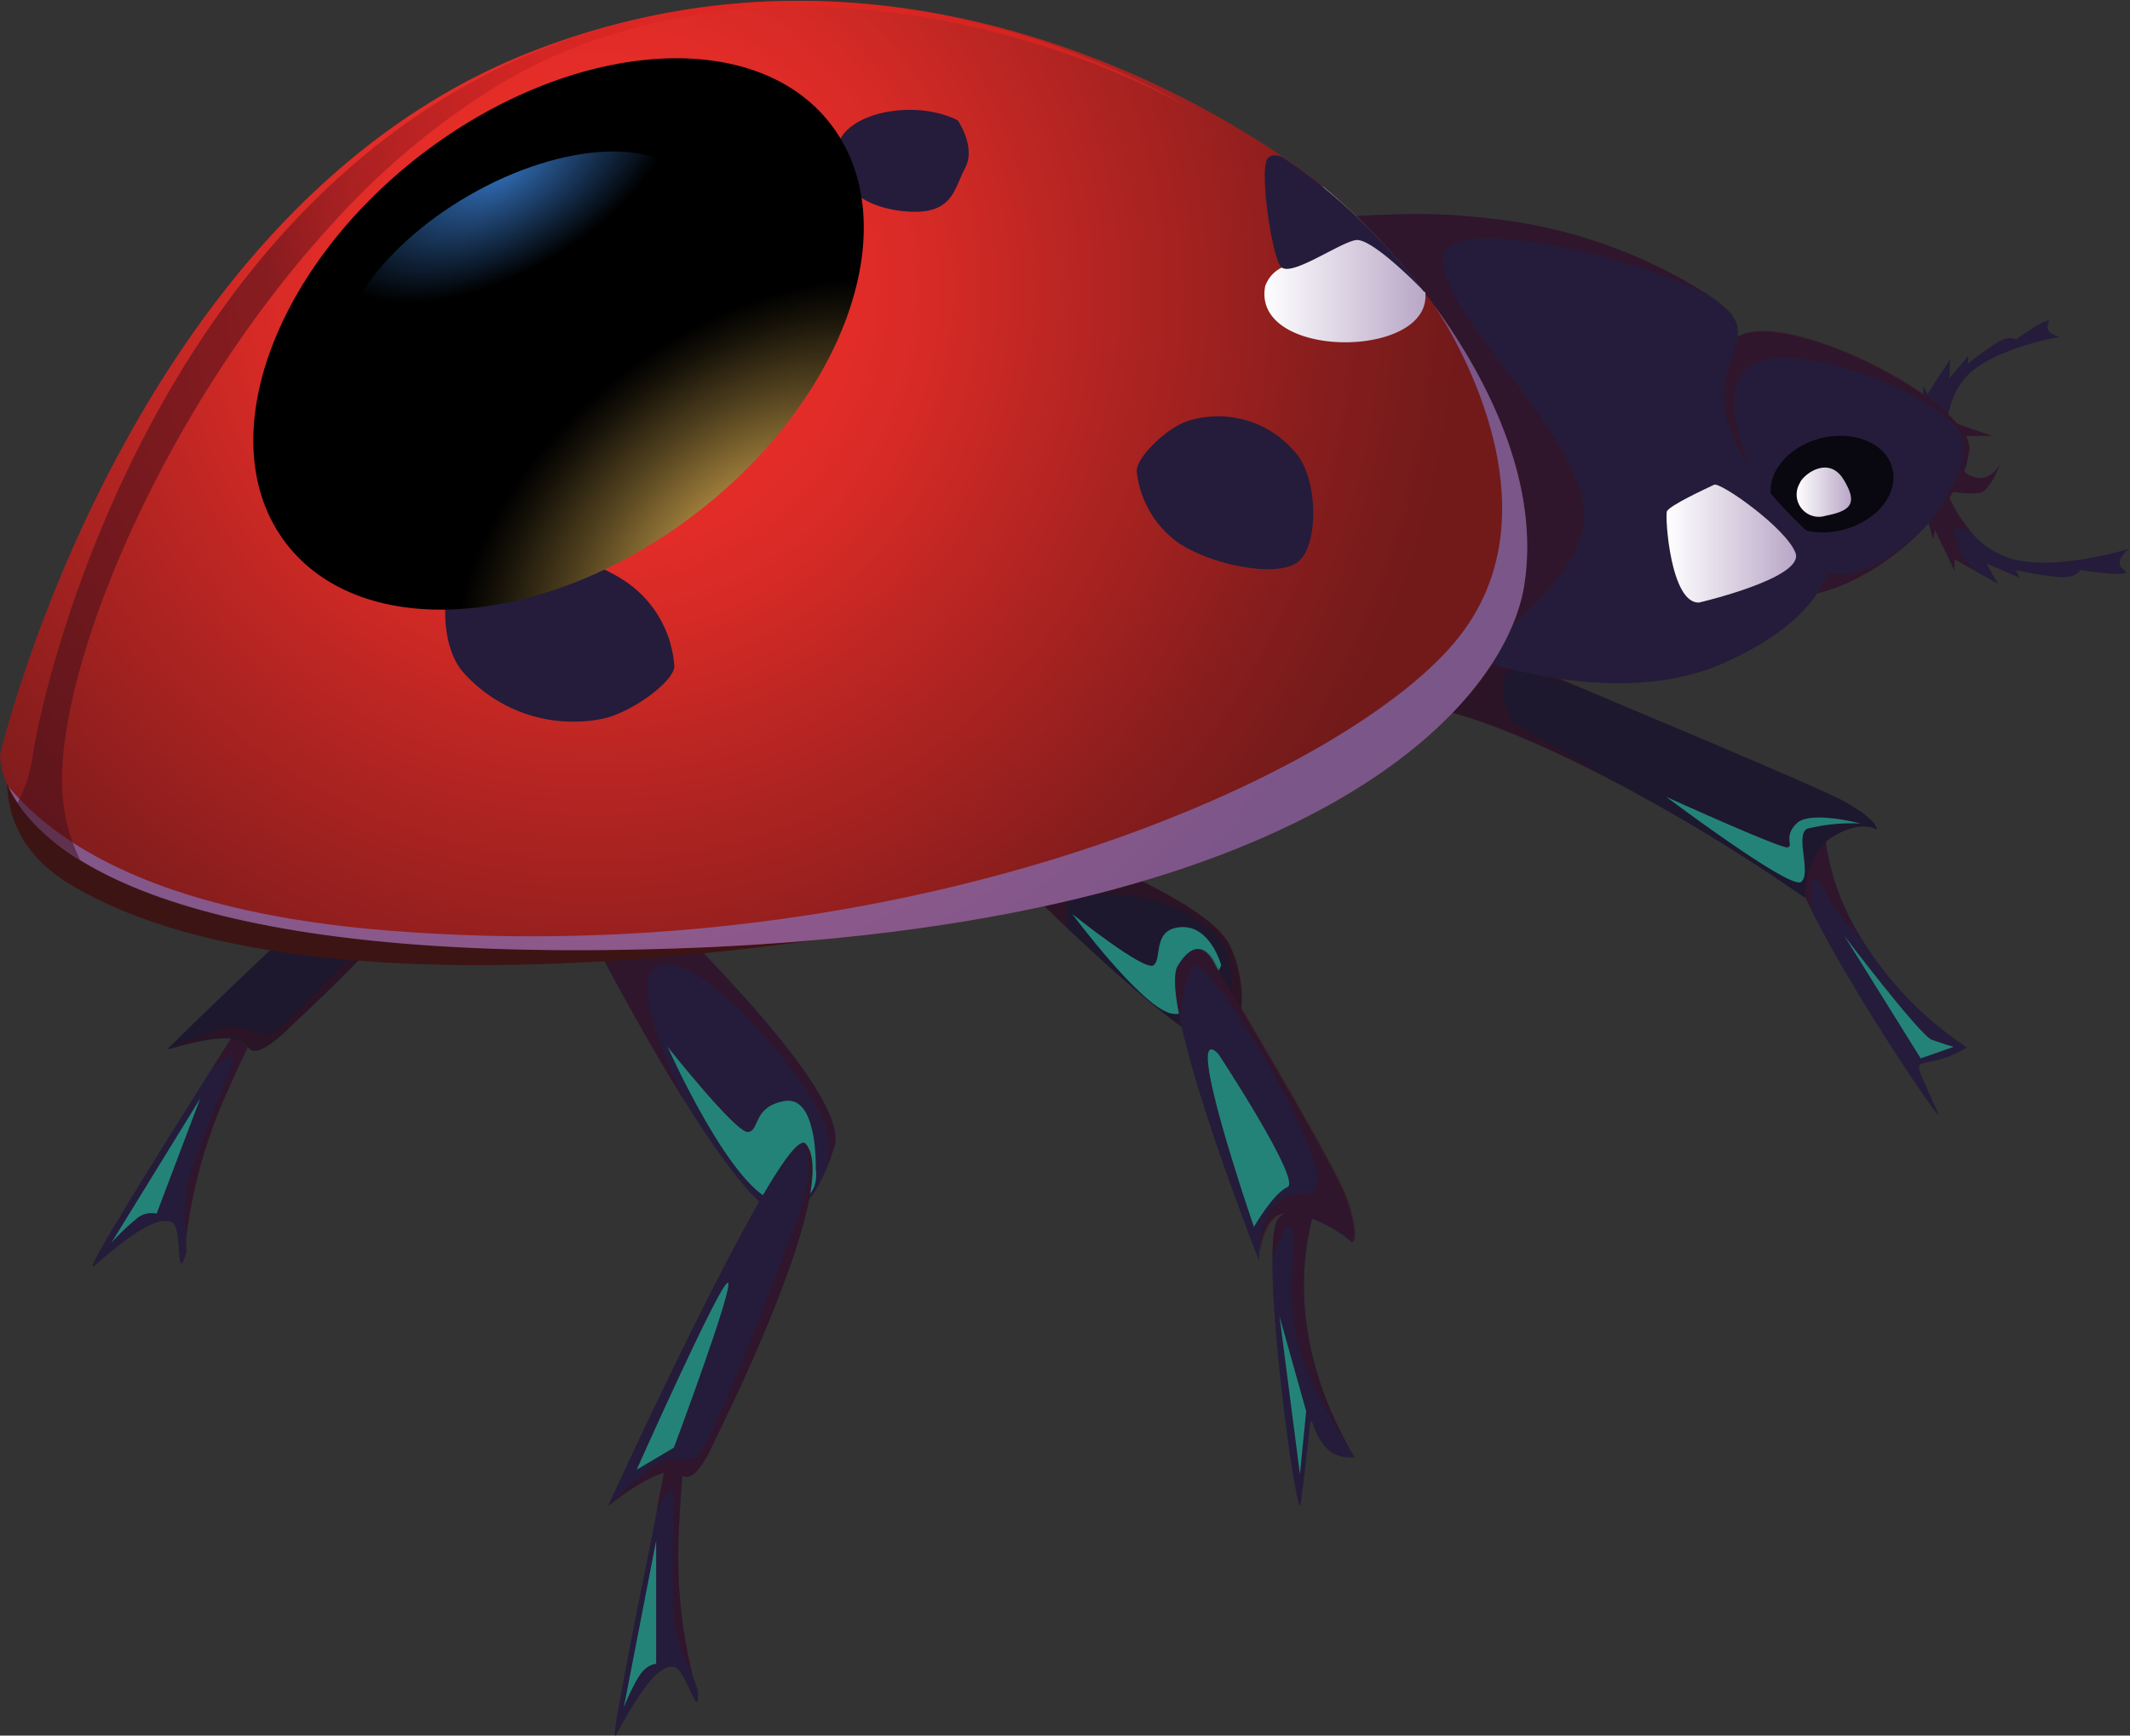 <svg xmlns="http://www.w3.org/2000/svg" xmlns:xlink="http://www.w3.org/1999/xlink" viewBox="0 0 146.34 119.27">
  <rect x="0" y="0" width="146.34" height="119.27" fill="#333333" stroke="none"/>
  <defs>
    <filter id="eb09ca30-879a-46ba-b28e-eb8fcdc1553d" x="122.22" y="-8135.53" width="9.13" height="32766" filterUnits="userSpaceOnUse" color-interpolation-filters="sRGB">
      <feFlood flood-color="#fff" result="bg"/>
      <feBlend in="SourceGraphic" in2="bg"/>
    </filter>
    <mask id="b588d2b6-fdac-46b8-abda-1257b804f8fc" x="122.22" y="-8135.53" width="9.13" height="32766" maskUnits="userSpaceOnUse">
      <g style="filter: url(#eb09ca30-879a-46ba-b28e-eb8fcdc1553d)"/>
    </mask>
    <linearGradient id="b945e01f-3700-49a2-8bcb-71ccaf9c5b39" data-name="Áåçûìÿííûé ãðàäèåíò 242" x1="1381.14" y1="58.15" x2="1383.94" y2="48.25" gradientTransform="matrix(-1, 0, 0, 1, 1509.93, -13.34)" gradientUnits="userSpaceOnUse">
      <stop offset="0"/>
      <stop offset="0.41" stop-color="#6e6e6e"/>
      <stop offset="0.82" stop-color="#d6d6d6"/>
      <stop offset="1" stop-color="#fff"/>
    </linearGradient>
    <filter id="fd7a839f-8a8e-417f-bd92-aea64bc7b224" x="104.91" y="-8135.53" width="20.91" height="32766" filterUnits="userSpaceOnUse" color-interpolation-filters="sRGB">
      <feFlood flood-color="#fff" result="bg"/>
      <feBlend in="SourceGraphic" in2="bg"/>
    </filter>
    <mask id="f121449f-1c6d-476b-8926-586c7b85bb15" x="104.91" y="-8135.53" width="20.91" height="32766" maskUnits="userSpaceOnUse">
      <g style="filter: url(#fd7a839f-8a8e-417f-bd92-aea64bc7b224)"/>
    </mask>
    <radialGradient id="faac6b29-bb02-4239-85fd-4507c302b307" data-name="Áåçûìÿííûé ãðàäèåíò 241" cx="1385.98" cy="33.6" r="44.12" gradientTransform="matrix(-1, 0, 0, 1, 1506.97, 0)" gradientUnits="userSpaceOnUse">
      <stop offset="0" stop-color="#3d3d3d"/>
      <stop offset="0.38" stop-color="#3b3b3b"/>
      <stop offset="0.59" stop-color="#323232"/>
      <stop offset="0.76" stop-color="#252525"/>
      <stop offset="0.91" stop-color="#111"/>
      <stop offset="1"/>
    </radialGradient>
    <filter id="a98defcc-3087-471d-9044-9c922d867cc3" x="7.51" y="-8135.53" width="86.73" height="32766" filterUnits="userSpaceOnUse" color-interpolation-filters="sRGB">
      <feFlood flood-color="#fff" result="bg"/>
      <feBlend in="SourceGraphic" in2="bg"/>
    </filter>
    <mask id="e0a87406-bff3-4dbf-a057-0531f887543f" x="7.51" y="-8135.53" width="86.73" height="32766" maskUnits="userSpaceOnUse">
      <g style="filter: url(#a98defcc-3087-471d-9044-9c922d867cc3)"/>
    </mask>
    <radialGradient id="a281625f-4e1f-425f-b1b9-1fae95aa8002" data-name="Áåçûìÿííûé ãðàäèåíò 26" cx="1455.03" cy="-1.77" r="54.8" gradientTransform="matrix(-1, 0, 0, 1, 1506.97, 0)" gradientUnits="userSpaceOnUse">
      <stop offset="0" stop-color="#fff"/>
      <stop offset="0.24" stop-color="#fdfdfd"/>
      <stop offset="0.38" stop-color="#f4f4f4"/>
      <stop offset="0.49" stop-color="#e7e7e7"/>
      <stop offset="0.59" stop-color="#d3d3d3"/>
      <stop offset="0.67" stop-color="#b9b9b9"/>
      <stop offset="0.76" stop-color="#9a9a9a"/>
      <stop offset="0.83" stop-color="#747474"/>
      <stop offset="0.9" stop-color="#494949"/>
      <stop offset="0.97" stop-color="#191919"/>
      <stop offset="1"/>
    </radialGradient>
    <filter id="f47c6fc5-1404-4d0b-b336-6470ec83945f" x="4.26" y="-8135.53" width="18.69" height="32766" filterUnits="userSpaceOnUse" color-interpolation-filters="sRGB">
      <feFlood flood-color="#fff" result="bg"/>
      <feBlend in="SourceGraphic" in2="bg"/>
    </filter>
    <mask id="b9010291-7ff3-4c4c-b63f-f08a96378ef7" x="4.26" y="-8135.53" width="18.69" height="32766" maskUnits="userSpaceOnUse">
      <g style="filter: url(#f47c6fc5-1404-4d0b-b336-6470ec83945f)"/>
    </mask>
    <radialGradient id="e5d1febb-1f38-481c-bf9b-cc8f115fe940" cx="1493.36" cy="38.64" r="17.81" xlink:href="#a281625f-4e1f-425f-b1b9-1fae95aa8002"/>
    <filter id="e6b93a3f-c75d-4293-a3b1-e8316ec04712" x="122.22" y="28.56" width="9.13" height="8.35" filterUnits="userSpaceOnUse" color-interpolation-filters="sRGB">
      <feFlood flood-color="#fff" result="bg"/>
      <feBlend in="SourceGraphic" in2="bg"/>
    </filter>
    <mask id="bd908c65-4a1a-4373-91b8-bb4f23d88941" x="122.22" y="28.56" width="9.13" height="8.35" maskUnits="userSpaceOnUse">
      <g style="mask: url(#b588d2b6-fdac-46b8-abda-1257b804f8fc);filter: url(#e6b93a3f-c75d-4293-a3b1-e8316ec04712)">
        <path d="M123.43,32.44c1.54,1,2.37,4.46,4.34,4.47a3.44,3.44,0,0,0,3.58-3.27,5.45,5.45,0,0,0-3.51-4.59C122.48,27.26,120.82,30.78,123.43,32.44Z" style="mix-blend-mode: multiply;fill: url(#b945e01f-3700-49a2-8bcb-71ccaf9c5b39)"/>
      </g>
    </mask>
    <linearGradient id="f8c3bfa9-e118-4e39-b869-4e35bd268fb3" data-name="Áåçûìÿííûé ãðàäèåíò 80" x1="1381.14" y1="58.15" x2="1383.94" y2="48.25" gradientTransform="matrix(-1, 0, 0, 1, 1509.93, -13.34)" gradientUnits="userSpaceOnUse">
      <stop offset="0"/>
      <stop offset="0.66" stop-color="#195a53"/>
      <stop offset="1" stop-color="#248379"/>
    </linearGradient>
    <radialGradient id="aeae1c65-b203-4a53-bf96-aaa7f36214de" data-name="Áåçûìÿííûé ãðàäèåíò 58" cx="2363.46" cy="10043.98" r="9.28" gradientTransform="matrix(-0.09, -0.34, -0.44, 0.12, 4786.64, -357.43)" gradientUnits="userSpaceOnUse">
      <stop offset="0" stop-color="#4599ff"/>
      <stop offset="1"/>
    </radialGradient>
    <filter id="b7a4e182-fab4-44cd-896a-77ef23b2fe36" x="104.91" y="25.56" width="20.91" height="20.96" filterUnits="userSpaceOnUse" color-interpolation-filters="sRGB">
      <feFlood flood-color="#fff" result="bg"/>
      <feBlend in="SourceGraphic" in2="bg"/>
    </filter>
    <mask id="f6071ab8-73f7-4675-b8ee-70a8afb465db" x="104.91" y="25.56" width="20.91" height="20.96" maskUnits="userSpaceOnUse">
      <g style="mask: url(#f121449f-1c6d-476b-8926-586c7b85bb15);filter: url(#b7a4e182-fab4-44cd-896a-77ef23b2fe36)">
        <path d="M104.91,45c.17,2.48,7,1.7,13.47-.85,8-3.35,7.43-6.16,7.43-6.16s-5.79-4.69-7.07-8.77a6.22,6.22,0,0,1-.07-3.67,8.73,8.73,0,0,0-.84,4.28c.3,4.63,8.22,8.16,7.07,9.5C121.18,43.67,104.59,40.19,104.91,45Z" style="mix-blend-mode: multiply;fill: url(#faac6b29-bb02-4239-85fd-4507c302b307)"/>
      </g>
    </mask>
    <radialGradient id="b86bb8dd-0beb-49d7-8236-66efc8714492" data-name="Áåçûìÿííûé ãðàäèåíò 7" cx="1385.98" cy="33.6" r="44.12" gradientTransform="matrix(-1, 0, 0, 1, 1506.97, 0)" gradientUnits="userSpaceOnUse">
      <stop offset="0" stop-color="#83bdf4"/>
      <stop offset="0.26" stop-color="#84bbf2"/>
      <stop offset="0.4" stop-color="#89b6e9"/>
      <stop offset="0.52" stop-color="#91acdc"/>
      <stop offset="0.62" stop-color="#9d9ec8"/>
      <stop offset="0.72" stop-color="#ac8cae"/>
      <stop offset="0.8" stop-color="#bf758f"/>
      <stop offset="0.88" stop-color="#d55b6a"/>
      <stop offset="0.96" stop-color="#ee3d3f"/>
      <stop offset="1" stop-color="#ff2923"/>
    </radialGradient>
    <linearGradient id="a7222219-e961-413d-8a4c-5a208feb4173" data-name="Áåçûìÿííûé ãðàäèåíò 66" x1="1379.79" y1="33.81" x2="1383.55" y2="33.81" gradientTransform="matrix(-1, 0, 0, 1, 1506.97, 0)" gradientUnits="userSpaceOnUse">
      <stop offset="0" stop-color="#b8a6c6"/>
      <stop offset="1" stop-color="#fff"/>
    </linearGradient>
    <linearGradient id="b3a486c5-b7de-4da4-b3d4-e595f97fa285" x1="1383.56" y1="37.33" x2="1392.47" y2="37.33" xlink:href="#a7222219-e961-413d-8a4c-5a208feb4173"/>
    <radialGradient id="e5da9150-c099-40ad-8938-1aec3ab1c547" data-name="Áåçûìÿííûé ãðàäèåíò 3" cx="1466.11" cy="19.92" r="67.34" gradientTransform="matrix(-1, 0, 0, 1, 1506.97, 0)" gradientUnits="userSpaceOnUse">
      <stop offset="0" stop-color="#ed2e29"/>
      <stop offset="0.16" stop-color="#ea2e29"/>
      <stop offset="0.27" stop-color="#e12c28"/>
      <stop offset="0.35" stop-color="#d52a26"/>
      <stop offset="0.47" stop-color="#bc2623"/>
      <stop offset="0.75" stop-color="#871d1d"/>
      <stop offset="0.88" stop-color="#721a1a"/>
    </radialGradient>
    <linearGradient id="b7a820ff-08ab-4689-b3dd-322aa59c706f" x1="1409.03" y1="18.1" x2="1420.14" y2="18.1" xlink:href="#a7222219-e961-413d-8a4c-5a208feb4173"/>
    <filter id="a2356504-a029-4850-9a04-5921fd17e783" x="7.51" y="2.25" width="86.73" height="55.56" filterUnits="userSpaceOnUse" color-interpolation-filters="sRGB">
      <feFlood flood-color="#fff" result="bg"/>
      <feBlend in="SourceGraphic" in2="bg"/>
    </filter>
    <mask id="a18667bb-d98f-455a-8b2f-3344607ab716" x="7.51" y="2.25" width="86.73" height="55.56" maskUnits="userSpaceOnUse">
      <g style="mask: url(#e0a87406-bff3-4dbf-a057-0531f887543f);filter: url(#a2356504-a029-4850-9a04-5921fd17e783)">
        <path d="M94,29.36C96.33,18.18,81.32.37,51,2.42S8.94,37.21,7.64,43.69,14.53,64,55.05,54.74,94,29.36,94,29.36Z" style="mix-blend-mode: multiply;fill: url(#a281625f-4e1f-425f-b1b9-1fae95aa8002)"/>
      </g>
    </mask>
    <radialGradient id="f85765f7-8601-41ee-8129-cc4d76b1f9d0" cx="1455.03" cy="-1.77" r="54.8" xlink:href="#b86bb8dd-0beb-49d7-8236-66efc8714492"/>
    <radialGradient id="a582476e-41ff-4462-b1d0-011337d1bf93" data-name="Áåçûìÿííûé ãðàäèåíò 185" cx="-1838.36" cy="4089.96" r="23.33" gradientTransform="matrix(-0.41, -0.53, -0.8, 0.62, 2570.33, -3472.01)" gradientUnits="userSpaceOnUse">
      <stop offset="0" stop-color="#eebd58"/>
      <stop offset="0.29" stop-color="#a2803c"/>
      <stop offset="0.64" stop-color="#4b3c1c"/>
      <stop offset="0.88" stop-color="#151108"/>
      <stop offset="1"/>
    </radialGradient>
    <radialGradient id="a5234fb7-f9cb-45ba-95e9-eccc17713d3f" cx="525.85" cy="-4385.99" r="15.61" gradientTransform="matrix(-0.87, 0, 0, 0.46, 495.97, 2029.45)" xlink:href="#aeae1c65-b203-4a53-bf96-aaa7f36214de"/>
    <linearGradient id="fa01345f-e338-4fa5-a26d-ee4afe0ca3b4" data-name="Áåçûìÿííûé ãðàäèåíò 47" x1="1423.74" y1="13.23" x2="1485.13" y2="31" gradientTransform="matrix(-1, 0, 0, 1, 1506.97, 0)" gradientUnits="userSpaceOnUse">
      <stop offset="0" stop-color="#f02420"/>
      <stop offset="0.27" stop-color="#ee2420"/>
      <stop offset="0.42" stop-color="#e52320"/>
      <stop offset="0.55" stop-color="#d8211f"/>
      <stop offset="0.66" stop-color="#c41f1f"/>
      <stop offset="0.75" stop-color="#aa1c1e"/>
      <stop offset="0.84" stop-color="#8b181d"/>
      <stop offset="0.93" stop-color="#66141b"/>
      <stop offset="1" stop-color="#3f0f1a"/>
    </linearGradient>
    <filter id="e487ae1f-a6d8-46b4-a56d-86693245712f" x="4.26" y="15.25" width="18.69" height="46.79" filterUnits="userSpaceOnUse" color-interpolation-filters="sRGB">
      <feFlood flood-color="#fff" result="bg"/>
      <feBlend in="SourceGraphic" in2="bg"/>
    </filter>
    <mask id="b2b14c25-593f-4d91-bdba-d0d5838b5583" x="4.26" y="15.25" width="18.69" height="46.79" maskUnits="userSpaceOnUse">
      <g style="mask: url(#b9010291-7ff3-4c4c-b63f-f08a96378ef7);filter: url(#e487ae1f-a6d8-46b4-a56d-86693245712f)">
        <path d="M5.51,59.1c-.42-.26-.8-.52-1.16-.78L4.64,60l10.17,2c-.11,0-6.9-2.55-7.92-7.15S8.46,40.69,10.73,34.7,22.8,15.45,23,15.25C11.57,27.57,4.26,44.86,4.26,53.59a12.31,12.31,0,0,0,.93,4.81C5.29,58.64,5.4,58.87,5.51,59.1Z" style="mix-blend-mode: multiply;fill: url(#e5d1febb-1f38-481c-bf9b-cc8f115fe940)"/>
      </g>
    </mask>
    <radialGradient id="fea0f640-145c-4c81-b0f0-b4882ca34636" cx="1493.36" cy="38.64" r="17.81" xlink:href="#b86bb8dd-0beb-49d7-8236-66efc8714492"/>
  </defs>
  <g style="isolation: isolate">
    <g id="bbb0a054-c691-4825-b353-6e9aae084b64" data-name="Layer 2">
      <g id="f9db588b-4d00-4fc7-b640-dad0907887de" data-name="Ñëîé 1">
        <g>
          <g>
            <path d="M42.34,119.19c2-3.71,3.08-4.74,3.94-4.65s1.8,4.14,1.66,1.57q-.21-.52-.39-1.11a34.57,34.57,0,0,1-.87-10.51c.16-3.63.6-6.47.6-6.47l-1.12.52s-.45,2.17-1,5.11-1.36,6.73-1.94,9.82c-.2,1-.37,2-.52,2.79v0h0C42.29,118.36,42.12,119.6,42.34,119.19Z" style="fill: #241c3a"/>
            <path d="M45.08,105.87v8.47s-.67,0-1.22.92a13.72,13.72,0,0,0-1,2.07Z" style="fill: #248379;mix-blend-mode: color-dodge"/>
            <path d="M45.11,103.65c.41-.64.84-1.25,1-1.25.36,0,.06,1.77.12,7A10.17,10.17,0,0,0,47.55,115a34.57,34.57,0,0,1-.87-10.51c.16-3.63.6-6.47.6-6.47l-1.12.52S45.71,100.71,45.11,103.65Z" style="fill: #3f0f1a;opacity: 0.43;mix-blend-mode: multiply"/>
            <path d="M38.07,59.35s4.63,9.43,9.12,16.56c2.4,3.82,4.77,7,6.36,7.69.47.2,2-.25,3.27-3.38.18-.42.35-.9.52-1.43,1.38-4.41-16.46-20.56-16.46-20.56Z" style="fill: #241c3a"/>
            <path d="M56.05,80.35c0-.19.12-5.06-2.13-4.69s-1.71,2.13-2.56,2.13-5.49-5.85-5.49-5.85,4.57,10.3,7.62,10.66S56.05,80.35,56.05,80.35Z" style="fill: #248379;mix-blend-mode: color-dodge"/>
            <path d="M41.77,103.5l.14-.11c.7-.55,3.93-3,4.9-2.07S49.1,99,49.1,99s8.69-17.17,6.31-20.33l-.09-.11a.23.23,0,0,0-.25,0h0C52.85,79.28,41.77,103.5,41.77,103.5Z" style="fill: #241c3a"/>
            <path d="M46.3,99.48,43.74,101S49.47,88.15,50,88.15,46.3,99.48,46.3,99.48Z" style="fill: #248379;mix-blend-mode: color-dodge"/>
            <polygon points="55.07 78.53 55.07 78.53 55.07 78.53 55.07 78.53" style="fill: #3f0f1a;opacity: 0.43;mix-blend-mode: multiply"/>
            <path d="M41.91,103.39c.7-.55,3.93-3,4.9-2.07S49.1,99,49.1,99s8.69-17.17,6.31-20.33l-.34-.16s1.33,1.07-.48,5.78-5.91,15.65-6.83,15.9-1.76-.12-2.68.43A28.89,28.89,0,0,0,41.91,103.39Z" style="fill: #3f0f1a;opacity: 0.43;mix-blend-mode: multiply"/>
            <path d="M38.07,59.35s4.63,9.43,9.12,16.56h0c-.06-.11-4.77-9.15-1.62-9.64s10.54,8.65,11.21,11.27a5.29,5.29,0,0,1,0,2.68c.18-.42.35-.9.52-1.43,1.38-4.41-16.46-20.56-16.46-20.56Z" style="fill: #3f0f1a;opacity: 0.43;mix-blend-mode: multiply"/>
          </g>
          <g>
            <path d="M6.47,87c3.15-2.78,4.56-3.35,5.34-3s.21,4.51,1,2.06a11.57,11.57,0,0,1,0-1.17,34.39,34.39,0,0,1,2.92-10.13c1.44-3.34,2.85-5.84,2.85-5.84L17.38,69s-1.2,1.87-2.8,4.4-3.66,5.81-5.3,8.49c-.55.88-1,1.71-1.48,2.43v0h0C6.71,86.16,6.12,87.26,6.47,87Z" style="fill: #241c3a"/>
            <path d="M7.79,84.36h0v0Z" style="fill: #241c3a"/>
            <path d="M13.76,75.48l-3,7.92a1.58,1.58,0,0,0-1.46.42,14.32,14.32,0,0,0-1.65,1.59Z" style="fill: #248379;mix-blend-mode: color-dodge"/>
            <path d="M14.58,73.41c.61-.45,1.22-.87,1.39-.81.34.13-.58,1.68-2.38,6.6a10.12,10.12,0,0,0-.76,5.69,34.39,34.39,0,0,1,2.92-10.13c1.44-3.34,2.85-5.84,2.85-5.84L17.38,69S16.18,70.88,14.58,73.41Z" style="fill: #3f0f1a;opacity: 0.43;mix-blend-mode: multiply"/>
            <path d="M23.74,29.51s1,10.45,2.64,18.71c.89,4.43,2,8.22,3.22,9.45.36.36,1.93.46,4.25-2a13.54,13.54,0,0,0,1-1.15c2.86-3.63-8.07-25.07-8.07-25.07Z" style="fill: #241c3a"/>
            <path d="M33.09,55.52c.06-.18,1.91-4.69-.33-5.15s-2.35,1.39-3.15,1.09S26.56,44,26.56,44s.61,11.25,3.33,12.67S33.09,55.52,33.09,55.52Z" style="fill: #248379;mix-blend-mode: color-dodge"/>
            <path d="M11.51,72.08l.17,0c.85-.26,4.74-1.39,5.32-.19S20,70.5,20,70.5s14.23-13,13.12-16.77a.93.93,0,0,0,0-.13.24.24,0,0,0-.21-.13h0C30.47,53.38,11.51,72.08,11.51,72.08Z" style="fill: #1d182d"/>
            <polygon points="32.82 53.47 32.82 53.47 32.82 53.47 32.82 53.47" style="fill: #3f0f1a;opacity: 0.43;mix-blend-mode: multiply"/>
            <path d="M11.68,72c.85-.26,4.74-1.39,5.32-.19S20,70.5,20,70.5s14.23-13,13.12-16.77l-.25-.26s.86,1.47-2.51,5.23-11.09,12.53-12,12.44-1.61-.74-2.66-.56A30.27,30.27,0,0,0,11.68,72Z" style="fill: #3f0f1a;opacity: 0.43;mix-blend-mode: multiply"/>
            <path d="M23.74,29.51s1,10.45,2.64,18.71h0c0-.12-1.2-10.25,1.91-9.58s6.78,11.83,6.47,14.52a5.18,5.18,0,0,1-.91,2.51,13.54,13.54,0,0,0,1-1.15c2.86-3.63-8.07-25.07-8.07-25.07Z" style="fill: #3f0f1a;opacity: 0.43;mix-blend-mode: multiply"/>
          </g>
          <g>
            <path d="M124.42,62.47c2.62,5.38,9.26,15.27,8.72,14-2.23-5.07-1.58-2.34,2-4.49a24.1,24.1,0,0,1-7.34-7.64,16.86,16.86,0,0,1-2.51-9.64,42.3,42.3,0,0,1-1.83,4.54C123.23,59.69,123.65,60.88,124.42,62.47Z" style="fill: #241c3a"/>
            <path d="M134.22,71.94l-2.26.79-5.24-8.41s5.18,6.83,6,7.13S134.22,71.94,134.22,71.94Z" style="fill: #248379;mix-blend-mode: color-dodge"/>
            <path d="M124.42,62.47c0-1,0-2,.17-2.11.43-.18.61.79,1.77,2.44a13.32,13.32,0,0,0,1.42,1.59,16.86,16.86,0,0,1-2.51-9.64,42.3,42.3,0,0,1-1.83,4.54C123.23,59.69,123.65,60.88,124.42,62.47Z" style="fill: #3f0f1a;opacity: 0.43;mix-blend-mode: multiply"/>
            <path d="M96.57,48.33c3.94.38,9.5,2.82,14.67,5.56A123.7,123.7,0,0,1,124,61.7c0-.05,0-3,1.83-4.14,2-1.28,3.11-.55,3.11-.55s.18-.62-2.35-2c-.92-.5-5.3-2.39-10.06-4.41h0L111,48.27h0c-4.54-1.91-8.3-3.47-8.3-3.47S93.69,48.05,96.57,48.33Z" style="fill: #1d182d"/>
            <path d="M96.57,48.33c3.94.38,9.5,2.82,14.67,5.56l-7.3-4.25s-1.4-2.8-.25-3.53c.61-.39,4.12.87,7.33,2.15-4.54-1.91-8.3-3.47-8.3-3.47S93.69,48.05,96.57,48.33Z" style="fill: #3f0f1a;opacity: 0.43;mix-blend-mode: multiply"/>
            <path d="M127.82,56.59s-3.47-.92-4.39,0-.18,1.52-.61,1.64-8.34-3.47-8.34-3.47,8.52,6.4,9.26,5.85-.43-3.23.42-3.66A12.74,12.74,0,0,1,127.82,56.59Z" style="fill: #248379;mix-blend-mode: color-dodge"/>
          </g>
          <g>
            <path d="M89.36,103.36c1.42-10.89-.43-2.78,3.71-3.22l-.15-.24h0c-6.55-11.38-1.43-19.58-1.43-19.58a42.6,42.6,0,0,1-3.59,3.32c-.33.26-.47,1.34-.48,2.88C87.38,92.35,89.18,104.73,89.36,103.36Z" style="fill: #241c3a"/>
            <polygon points="89.31 101.31 89.74 96.98 87.91 90.46 89.31 101.31" style="fill: #248379;mix-blend-mode: color-dodge"/>
            <path d="M87.42,86.52c.4-1.19.84-2.24,1.16-2.21.73.06-.06,2.13.25,6.15.26,3.52,3.33,8.3,4.09,9.44-6.55-11.38-1.43-19.58-1.43-19.58a42.6,42.6,0,0,1-3.59,3.32C87.57,83.9,87.43,85,87.42,86.52Z" style="fill: #3f0f1a;opacity: 0.43;mix-blend-mode: multiply"/>
            <path d="M71,61.52s1,1,2.48,2.41c2,1.89,4.84,4.48,7.06,6.16,1.47,1.11,2.67,1.82,3.19,1.67,1.89-.55,2-4.21.73-6.83s-9-5.72-9-5.72Z" style="fill: #1d182d"/>
            <path d="M83.9,66.32s-.74-2.73-2.75-2.61-1.28,2.14-1.89,2.62-5.6-3.53-5.6-3.53,4.63,6.21,6.7,6.82S83.9,66.32,83.9,66.32Z" style="fill: #248379;mix-blend-mode: color-dodge"/>
            <path d="M73.46,63.93c-.22-.82-.34-1.8.2-2.17,1-.67,5.78-.36,8,1.1s3,2.32,2.92,5.13c0,2-2.53,2.15-4,2.1,1.47,1.11,2.67,1.82,3.19,1.67,1.89-.55,2-4.21.73-6.83s-9-5.72-9-5.72L71,61.52S72,62.53,73.46,63.93Z" style="fill: #3f0f1a;opacity: 0.43;mix-blend-mode: multiply"/>
            <path d="M81.05,69.92c1.21,6,5.46,16.73,5.46,16.73a4.73,4.73,0,0,1,0-.53c.12-1,.59-3.1,2.37-2.74a9,9,0,0,1,4,2s.55-.34-.4-3.05c-.82-2.35-9-16-9-16s-1-2.5-2.54,0C80.6,66.81,80.69,68.16,81.05,69.92Z" style="fill: #241c3a"/>
            <path d="M83.71,72.43s5.73,8.71,4.75,9.14-2.31,2.74-2.31,2.74S81.15,69.81,83.71,72.43Z" style="fill: #248379;mix-blend-mode: color-dodge"/>
            <path d="M81.05,69.92c.2-1.57.52-3.18,1-3.59.92-.85,11.21,15.91,7.74,15.71s-3.19,4.08-3.19,4.08c.12-1,.59-3.1,2.37-2.74a9,9,0,0,1,4,2s.55-.34-.4-3.05c-.82-2.35-9-16-9-16s-1-2.5-2.54,0C80.6,66.81,80.69,68.16,81.05,69.92Z" style="fill: #3f0f1a;opacity: 0.43;mix-blend-mode: multiply"/>
          </g>
          <path d="M65.67,63S22.9,71.82,4.75,60.73,32.1,14.67,32.1,14.67Z" style="fill: #3d1414"/>
          <path d="M132.27,35.08l.55,2,.12-.67,1.34,2.8v-.79l1.35.77,1.63.93-.79-1.4,2.32,1-.31-.55a23.52,23.52,0,0,0,3.05.49c1.16.06,1.4-.49,1.4-.49s3.84.61,3,0,.36-1.46.36-1.46-5.06,1.58-8.16.67a6,6,0,0,1-2.86-2,9.9,9.9,0,0,1-1.59-2.7,6.17,6.17,0,0,0,2.38.18c.7-.24,1.35-2,1.4-2.13,0,.11-.78,1.68-2.2.91s-.18-2.68-.18-2.68h1.77l-3.17-1.1-1.28,4.76Z" style="fill: #241c3a"/>
          <path d="M131.85,28.61l.34,1.68.65,1,1.72,1.93a6.92,6.92,0,0,0,.58-1.36,1,1,0,0,1,.17-.91h0v-.1a2,2,0,0,0-.29-.95,7.29,7.29,0,0,0-1.26.87,8.13,8.13,0,0,1,.1-2.26c0-.1,0-.2.07-.31a4.87,4.87,0,0,1,1.36-2.52c2-1.83,6.26-2.54,6.26-2.54s-1.17-.2-.81-.94-2.24,1.13-2.24,1.13-.39-.31-1.21.16a21,21,0,0,0-2.07,1.49l0-.52L133.93,26l.06-1.32L133.13,26l-.7,1.07-.3-.58v.6l0,2Z" style="fill: #241c3a"/>
          <path d="M132.27,35.08l.55,2,.12-.67,1.34,2.8v-.79l1.35.77-.86-1-.61-1.89,1.16.08a9.9,9.9,0,0,1-1.59-2.7,6.17,6.17,0,0,0,2.38.18c.7-.24,1.35-2,1.4-2.13,0,.11-.78,1.68-2.2.91s-.18-2.68-.18-2.68h1.77l-3.17-1.1-1.28,4.76Z" style="fill: #3f0f1a;opacity: 0.43;mix-blend-mode: multiply"/>
          <path d="M120,40.68a8.38,8.38,0,0,0,2.83.39c3.25-.11,6.41-2,8.74-4.15h0a17.93,17.93,0,0,0,1.53-1.64,13.45,13.45,0,0,0,1.43-2.09,6.92,6.92,0,0,0,.58-1.36,3.61,3.61,0,0,0,.17-.91v-.1a2,2,0,0,0-.29-.95,6.27,6.27,0,0,0-1.16-1.39,15.43,15.43,0,0,0-1.72-1.37c-3.74-2.63-9.78-5-12.3-4.15-3.78,1.34-3.29,8.29-3.29,8.29s-.1.18-.24.5C115.6,33.41,113.88,38.74,120,40.68Z" style="fill: #241c3a"/>
          <path d="M121.12,34.1c-.05-.08-4.13-7.68-.37-9.2s13.71,2.88,14.14,5.34c.24,1.39-.81,3.48-1.76,5a8.25,8.25,0,0,0,2.18-4.46c0-3.1-11.69-9.2-15.47-7.86s-3.29,8.29-3.29,8.29-.1.18-.24.5Z" style="fill: #3f0f1a;opacity: 0.43;mix-blend-mode: multiply"/>
          <g style="mask: url(#bd908c65-4a1a-4373-91b8-bb4f23d88941)">
            <path d="M123.43,32.44c1.54,1,2.37,4.46,4.34,4.47a3.44,3.44,0,0,0,3.58-3.27,5.45,5.45,0,0,0-3.51-4.59C122.48,27.26,120.82,30.78,123.43,32.44Z" style="mix-blend-mode: color-dodge;fill: url(#f8c3bfa9-e118-4e39-b869-4e35bd268fb3)"/>
          </g>
          <path d="M125,30.14c-2.27.61-3.73,2.51-3.27,4.24s2.68,2.65,5,2,3.73-2.5,3.27-4.24S127.24,29.53,125,30.14Z" style="opacity: 0.74;mix-blend-mode: color-dodge;fill: url(#aeae1c65-b203-4a53-bf96-aaa7f36214de)"/>
          <path d="M121.79,35.26l1.06,5.81c3.25-.11,6.41-2,8.74-4.15-.2.17-3.77,3.19-5.78,2.48S121.79,35.26,121.79,35.26Z" style="fill: #3f0f1a;opacity: 0.43;mix-blend-mode: multiply"/>
          <path d="M80.39,17.32,93.61,35.64l6.7,9.28.89.31c2.67.9,10.85,3.19,17.24.33.34-.16.67-.31,1-.47,6.72-3.36,6.39-7.09,6.39-7.09s-5.79-4.69-7.07-8.77a6.22,6.22,0,0,1-.07-3.67c.45-1.72,1.3-2.89.1-4.16a8.57,8.57,0,0,0-1.22-1A34.53,34.53,0,0,0,102.22,15a41.49,41.49,0,0,0-6.6-.26,76.53,76.53,0,0,0-8.58.75C81.77,16.24,80.39,17.32,80.39,17.32Z" style="fill: #241c3a"/>
          <g style="mask: url(#f6071ab8-73f7-4675-b8ee-70a8afb465db)">
            <path d="M104.91,45c.17,2.48,7,1.7,13.47-.85,8-3.35,7.43-6.16,7.43-6.16s-5.79-4.69-7.07-8.77a6.22,6.22,0,0,1-.07-3.67,8.73,8.73,0,0,0-.84,4.28c.3,4.63,8.22,8.16,7.07,9.5C121.18,43.67,104.59,40.19,104.91,45Z" style="mix-blend-mode: color-dodge;fill: url(#b86bb8dd-0beb-49d7-8236-66efc8714492)"/>
          </g>
          <path d="M87,15.45l6.57,20.19,3.93,12s1.63-1,3.66-2.46c3.4-2.51,7.9-6.52,7.67-10-.36-5.61-9.93-13.53-9.69-17.55.19-2.95,13.15-.12,18.37,2.72A34.53,34.53,0,0,0,102.22,15a41.49,41.49,0,0,0-6.6-.26A76.53,76.53,0,0,0,87,15.45Z" style="fill: #3f0f1a;opacity: 0.43;mix-blend-mode: multiply"/>
          <path d="M113.75,22.1c-3.44-2.82-13.59-5.3-13.47-3.05s8,7,9.26,11.09-3.23,10.48,0,10.48,6.09-.91,7.25-2.8S119.23,26.61,113.75,22.1Z" style="fill: #241c3a"/>
          <path d="M125.44,35.44c1.66-.33,2.26-.79,1.22-2.49s-2.8-.31-3,.24A1.53,1.53,0,0,0,125.44,35.44Z" style="fill: url(#a7222219-e961-413d-8a4c-5a208feb4173)"/>
          <path d="M116.72,41.41S124,39.72,123.36,38s-5.17-4.89-5.59-4.69-3.12,1.44-3.25,1.84S114.77,41.45,116.72,41.41Z" style="fill: url(#b3a486c5-b7de-4da4-b3d4-e595f97fa285)"/>
          <path d="M.57,54.05a8.42,8.42,0,0,0,.64,1.12,13.67,13.67,0,0,0,4.3,3.93c5.53,3.41,16.58,6.65,38.7,6.14,44.88-1,59.1-16.32,60.51-25,1.07-6.67-2.12-13.7-6.24-19.33h0l-.54-.73L97.79,20l-.15-.19,0,0a45,45,0,0,0-6.83-7.06c-.44-.36-.87-.69-1.28-1s-.8-.57-1.27-.89c-7.48-5.13-28-16.44-51.46-7.42C8.8,14.15,0,51.88,0,51.88A5.1,5.1,0,0,0,.57,54.05Z" style="fill: url(#e5da9150-c099-40ad-8938-1aec3ab1c547)"/>
          <path d="M89.07,31.18a6.91,6.91,0,0,0-7.43-2.26c-1.53.49-3.6,2.56-3.54,3.48A6.93,6.93,0,0,0,81,37.33c2.19,1.46,6.58,2.38,8.1,1.34S90.59,33,89.07,31.18Z" style="fill: #241c3a"/>
          <path d="M31.8,46.17a10.12,10.12,0,0,0,9.61,3.22c2-.42,4.93-2.58,4.92-3.62a7.67,7.67,0,0,0-3.39-5.84c-2.78-1.85-8.48-3.28-10.56-2.24S29.93,44,31.8,46.17Z" style="fill: #241c3a"/>
          <path d="M65.8,8.27c-2.62-1.34-6.83-.73-8,1.16s.3,4.57,4,5.05,3.71-1.46,4.5-2.92S65.8,8.27,65.8,8.27Z" style="fill: #241c3a"/>
          <path d="M97.93,20.16h0l0-.06L97.79,20h0l-.14-.18,0,0a45,45,0,0,0-6.83-7.06c1.15,1.25,2,2.41,1.76,2.9-.43,1-3,1.75-4.54,2.74a2.22,2.22,0,0,0-1.12,1.28C86,24.72,98.27,24.72,97.93,20.16Z" style="fill: url(#b7a820ff-08ab-4689-b3dd-322aa59c706f)"/>
          <g style="mask: url(#a18667bb-d98f-455a-8b2f-3344607ab716)">
            <path d="M94,29.36C96.33,18.18,81.32.37,51,2.42S8.94,37.21,7.64,43.69,14.53,64,55.05,54.74,94,29.36,94,29.36Z" style="opacity: 0.22;mix-blend-mode: color-dodge;fill: url(#f85765f7-8601-41ee-8129-cc4d76b1f9d0)"/>
          </g>
          <path d="M88,18.32c.63.79,4-1.64,5.15-1.82,1-.16,3.87,2.68,4.63,3.46l-.14-.18,0,0a42.63,42.63,0,0,0-8.11-8c-.37-.27-.8-.57-1.27-.89s-1-.25-1.17,0C86.51,11.62,87.36,17.53,88,18.32Z" style="fill: #241c3a"/>
          <polygon points="98.47 20.88 98.48 20.88 98.47 20.88 98.47 20.88" style="fill: #8390f4;mix-blend-mode: multiply"/>
          <path d="M.57,54.05c1.86,4,9.8,12,43.64,11.19,44.88-1,59.1-16.32,60.51-25,1.07-6.67-2.12-13.7-6.24-19.33.2.29,9.22,13.3,1.8,22.81S62.54,66.86,26.56,63.94C11.9,62.75,4.36,58.57.57,54.05Z" style="fill: #8390f4;opacity: 0.51;mix-blend-mode: multiply"/>
          <path d="M42.44,15.65c.69,1.21,2.84,1.27,4.8.14s3-3,2.29-4.23-2.85-1.27-4.81-.14S41.74,14.44,42.44,15.65Z" style="fill: #fff"/>
          <path d="M29.06,27.76c1.66,1.87,5.46,1.21,8.49-1.47s4.15-6.38,2.5-8.25-5.46-1.21-8.49,1.48S27.41,25.89,29.06,27.76Z" style="fill: #fff"/>
          <path d="M28.9,10.65c-10.33,8-14.46,19.92-9.23,26.71s17.85,5.85,28.18-2.11S62.31,15.34,57.08,8.54,39.23,2.7,28.9,10.65Z" style="mix-blend-mode: color-dodge;fill: url(#a582476e-41ff-4462-b1d0-011337d1bf93)"/>
          <ellipse cx="35.79" cy="19.63" rx="13.65" ry="7.15" transform="translate(-5.02 20.52) rotate(-30)" style="opacity: 0.74;mix-blend-mode: color-dodge;fill: url(#a5234fb7-f9cb-45ba-95e9-eccc17713d3f)"/>
          <path d="M1.21,55.17a12.66,12.66,0,0,0,3.14,3.15c.36.26.74.52,1.16.78-.11-.23-.22-.46-.32-.7a12.31,12.31,0,0,1-.93-4.81c0-8.73,7.31-26,18.69-38.34h0A51.9,51.9,0,0,1,34.27,5.83h0c.54-.32,1.08-.63,1.63-.92l0,0h0a34.63,34.63,0,0,1,4.51-2c20.52-7.3,40.43,4,41.18,4.45-.73-.46-19.48-12.14-41.54-5a45.28,45.28,0,0,0-6.93,2.91C10.39,17.19,3.2,45.78,2.25,51.91A9.76,9.76,0,0,1,1.21,55.17Z" style="opacity: 0.53;mix-blend-mode: multiply;fill: url(#fa01345f-e338-4fa5-a26d-ee4afe0ca3b4)"/>
          <g style="mask: url(#b2b14c25-593f-4d91-bdba-d0d5838b5583)">
            <path d="M5.51,59.1c-.42-.26-.8-.52-1.16-.78L4.64,60l10.17,2c-.11,0-6.9-2.55-7.92-7.15S8.46,40.69,10.73,34.7,22.8,15.45,23,15.25C11.57,27.57,4.26,44.86,4.26,53.59a12.31,12.31,0,0,0,.93,4.81C5.29,58.64,5.4,58.87,5.51,59.1Z" style="opacity: 0.22;mix-blend-mode: color-dodge;fill: url(#fea0f640-145c-4c81-b0f0-b4882ca34636)"/>
          </g>
        </g>
      </g>
    </g>
  </g>
</svg>
